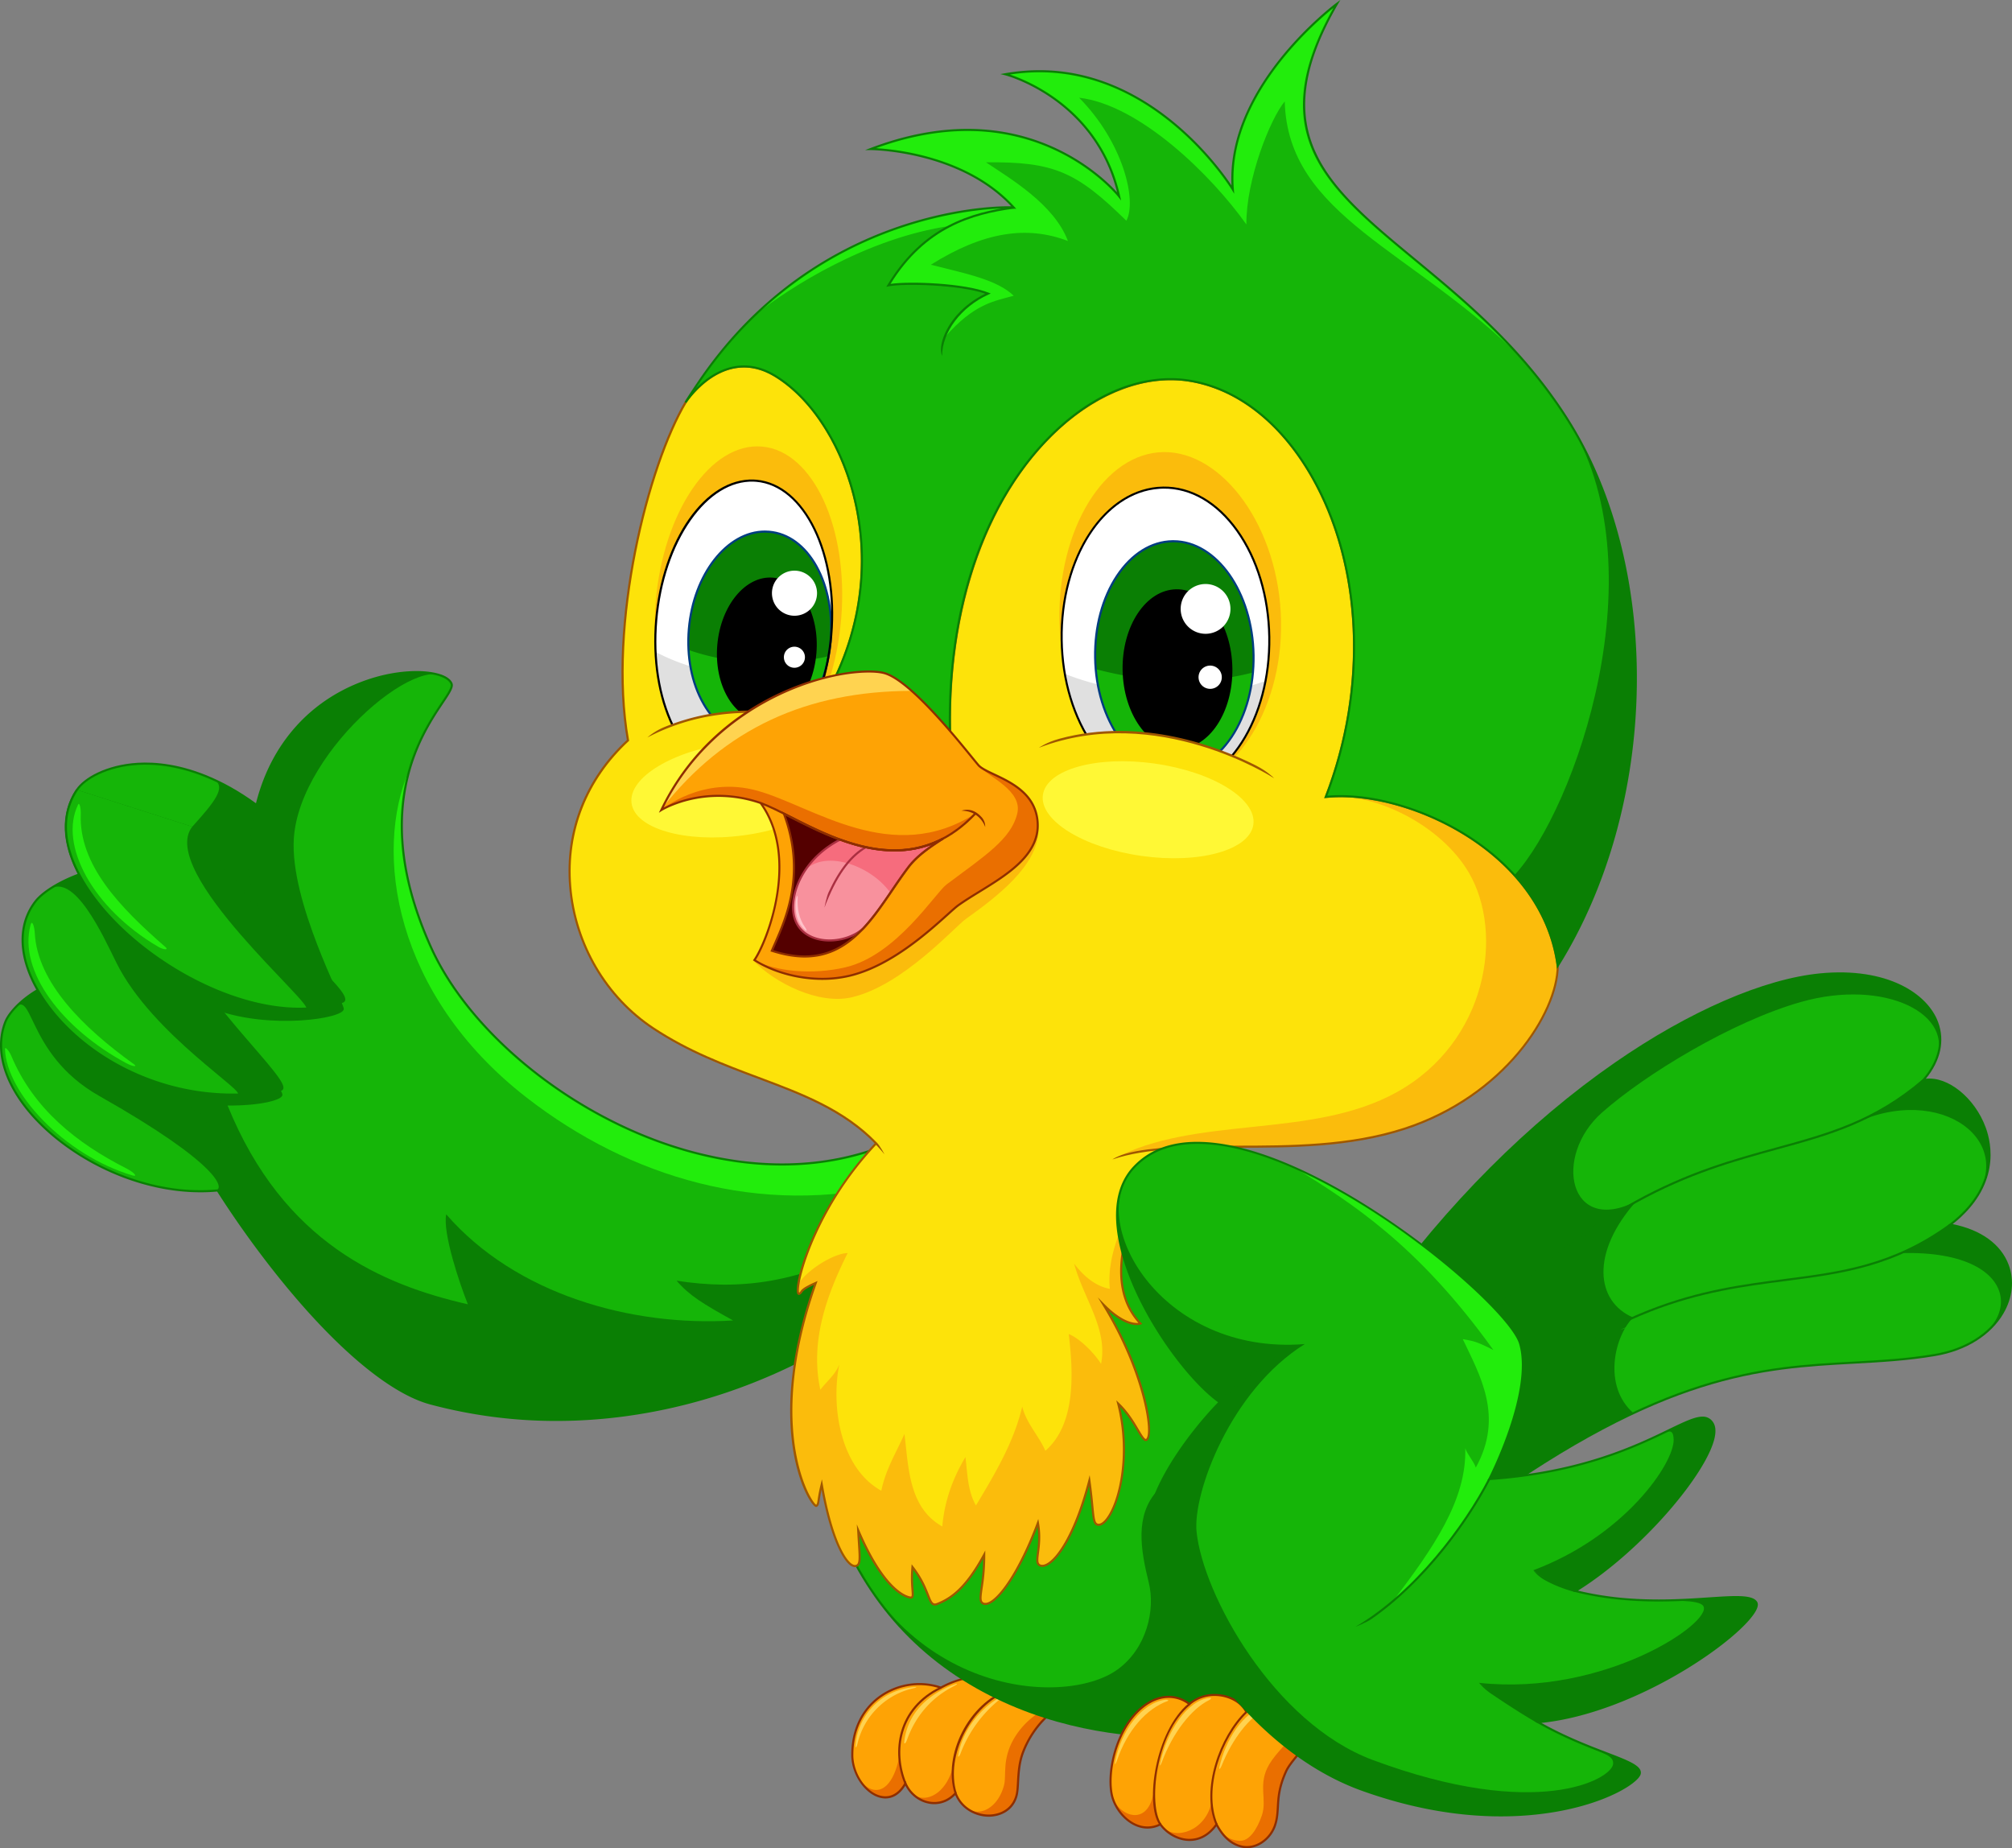 <svg id="_10n3" data-name="10n3" xmlns="http://www.w3.org/2000/svg" viewBox="0 0 3167.32 2909.21"><rect x="0" y="0" width="3167.32" height="2909.21" fill="#808080" stroke="none"/><defs><style>.cls-1{fill:#0a7f04;}.cls-2{fill:#15b508;}.cls-3{fill:#ea6f00;}.cls-4{fill:#fea305;}.cls-5{fill:#8e2e00;}.cls-6{fill:#ffd350;}.cls-7{fill:#22ed0c;}.cls-8{fill:#fbbc0c;}.cls-9{fill:#fde30a;}.cls-10{fill:#9f5700;}.cls-11{fill:#e0e0e0;}.cls-12{fill:#fff;}.cls-13{fill:#003d80;}.cls-14{fill:#fff835;}.cls-15{fill:#540000;}.cls-16{fill:#f66c7d;}.cls-17{fill:#f8919d;}.cls-18{fill:#aa2f41;}.cls-19{fill:#ffc3ca;}</style></defs><path class="cls-1" d="M2648.13,2551.76c-10.64-129.7,19.6-224.64-156.76-325.12,234.76-326.76,526.63-496.8,694.62-512.92,155.42-14.9,233.57,84.73,161.78,166.64,65.56-14.3,174.06,126.44,42.56,227.39,142.5,25.95,118.39,181.06-24.07,205.08C3174.21,2345.22,3026.09,2279.22,2648.13,2551.76Z" transform="translate(-320.3 -179.97)"/><path class="cls-2" d="M2885.67,2267.47a68.91,68.91,0,0,1-14.19,5.46A86.93,86.93,0,0,1,2885.67,2267.47Z" transform="translate(-320.3 -179.97)"/><path class="cls-2" d="M2891.87,2404.46c-48.83-42.48-30.31-121.07-.67-150.64-58.77-25.17-67.32-101.8,4.78-182.9-105.57,53.86-131.83-70.59-53.75-139.73,67.59-59.84,203.89-143,312.95-174,132.82-37.71,245.26,19.7,211.59,94.2-4.4,9.75-13.85,41.21-118,92.65,139.63-58.2,259.12,45,164.37,143.43-6.62,6.88-48,45-100.32,65,204.53-6.12,195.94,136.33,53.48,160.35C3222,2337.16,3102.54,2306,2891.87,2404.46Z" transform="translate(-320.3 -179.97)"/><path class="cls-1" d="M3366.53,2314.46c48.49-8.17,87.75-32.68,107.73-67.21,14.32-24.78,17.24-51.83,8.22-76.17-12.05-32.49-43.33-55.23-88.25-64.27,75.54-59.9,61.55-126.36,51.9-152.38-17.31-46.69-59.52-80.46-94.18-76.44,23.32-28.4,30.22-59.9,19.38-89.11-16.86-45.47-80.76-86.85-185.5-76.8-88.86,8.52-206.62,59.64-323,140.25-136.05,94.18-265,223.28-372.76,373.34l-1.07,1.49,1.6.91c72.95,41.57,116,85.55,135.65,138.4,14.47,39,15.84,80.83,17.28,125.07.62,19.35,1.28,39.37,3,60.35l.23,2.92,2.38-1.71c291.59-210.24,443.18-218.58,589.78-226.64C3282,2324.09,3322.75,2321.85,3366.53,2314.46Zm-.56-3.26c-43.59,7.35-84.24,9.59-127.28,12-146.67,8.07-298.34,16.42-589.15,225.55-1.54-19.85-2.16-38.86-2.76-57.27-1.45-44.52-2.82-86.57-17.48-126.11-19.74-53.24-62.82-97.5-135.51-139.21,107.36-149.11,235.58-277.4,370.87-371.06,116-80.3,233.16-131.21,321.49-139.68,103-9.88,165.66,30.38,182.08,74.66,10.83,29.21,3.12,60.91-21.71,89.25l-3.31,3.77,4.91-1.07c33.32-7.27,77.67,27.13,94.91,73.6,9.51,25.67,23.32,91.72-53.71,150.85l-3,2.28,3.68.67c45.66,8.31,77.39,30.64,89.33,62.85,8.68,23.4,5.84,49.45-8,73.36C3451.91,2279.27,3413.49,2303.19,3366,2311.2Z" transform="translate(-320.3 -179.97)"/><path class="cls-1" d="M3116.81,1986.13c82.51-22.64,153.77-42.21,229.88-107l2.15,2.52c-76.67,65.3-148.27,85-231.15,107.71-134,36.78-285.85,78.46-516.32,327.34l-2.42-2.25C2830.05,2064.85,2982.4,2023,3116.81,1986.13Z" transform="translate(-320.3 -179.97)"/><path class="cls-1" d="M2640.22,2425.39c212-196.37,359.84-215.46,490.3-232.31,87.5-11.29,170.14-22,258.83-86.67l2,2.68c-89.37,65.21-172.42,75.93-260.35,87.28-130,16.78-277.29,35.8-488.48,231.45Z" transform="translate(-320.3 -179.97)"/><path class="cls-3" d="M1801.44,2836.46c27.89-15.43,80.1-31.15,106.21,4.15,26.38-13.66,83.13-18.83,104,8.63,3.73,4.89-11,9.84-24.33,17.85-20.4,12.31-44.14,37.93-56.81,71.59-9.53,25.29-6.2,52.18-9.87,66.86-11.26,45.09-79.5,42.12-96.1-3-25.36,28.11-65.63,15.43-78.91-15.42-28.48,50.76-83.6,4.58-83.71-44.78C1661.79,2855.44,1739.16,2815.1,1801.44,2836.46Z" transform="translate(-320.3 -179.97)"/><path class="cls-4" d="M1801.44,2836.46c27.89-15.43,80.1-31.15,106.21,4.15,26.38-13.66,83.13-18.83,104,8.63,3.73,4.89-63.24,11-95.93,68.72-17.94,31.67-11,56.7-14.69,71.38-10.37,41.48-49.34,58.49-71.58,23.24-1.93-3.06-13-22.21-7.67-56.55-11.17,52.14-50.27,65-67.79,44.54-3.37-3.94-16-20.74-17.87-55.5-19,90.41-74.09,46.66-74.2-2.7C1661.79,2855.44,1739.16,2815.1,1801.44,2836.46Z" transform="translate(-320.3 -179.97)"/><path class="cls-5" d="M1692,2860.14c-20.78,20.82-31.71,49.25-31.64,82.23.07,34.57,26.77,68.49,53.9,68.49,8.69,0,21-3.58,31.29-20.17,8.82,17.57,26.73,29.16,45.48,29.16,12.42,0,23.78-4.92,33-14.25,9.9,23.44,33.3,34,52.66,34h0c18,0,39.44-8.84,45.65-33.62,1.4-5.62,1.79-12.78,2.25-21.07.74-13.35,1.66-30,7.55-45.61,13.26-35.22,37.68-59.64,56.11-70.76,3.76-2.27,7.72-4.33,11.22-6.15,7.9-4.11,13.6-7.08,14.4-10.67a4.1,4.1,0,0,0-.83-3.46c-10-13.16-29.14-20.41-53.85-20.41-18.18,0-37.57,4.08-51,10.69-10.78-13.86-26.42-20.89-46.51-20.89-18.29,0-40.79,6.36-60.33,17a106.31,106.31,0,0,0-33.8-5.47C1739.12,2829.18,1711.58,2840.46,1692,2860.14Zm-28.33,82.23c-.07-32.09,10.53-59.71,30.66-79.89A104.16,104.16,0,0,1,1800.91,2838l.7.24.64-.35c19.22-10.63,41.41-17,59.37-17,19.52,0,34.56,7,44.69,20.67l.85,1.13,1.24-.64c13.06-6.76,32.51-11,50.76-11,13.69,0,38.56,2.49,51.22,19.11.3.39.26.61.23.72-.47,2.1-6.69,5.33-12.69,8.46-3.55,1.84-7.56,3.94-11.41,6.26-18.9,11.41-43.94,36.42-57.5,72.42-6.07,16.12-7,33-7.76,46.6-.45,8.12-.83,15.13-2.16,20.44-5.73,22.93-25.67,31.11-42.43,31.11h0c-18.87,0-41.81-10.58-50.52-34.25l-.94-2.57-1.84,2c-8.9,9.86-20.09,15.08-32.37,15.08-18.46,0-36-12.08-43.78-30.05l-1.33-3.07-1.64,2.92c-7.78,13.87-18.17,21.2-30,21.2C1688.76,3007.54,1663.7,2975.26,1663.63,2942.37Z" transform="translate(-320.3 -179.97)"/><path class="cls-5" d="M1907.1,2839.05l1.1,3.13c-58.72,20.69-100.13,101.38-82,159.91l-3.17,1C1804.1,2941.9,1845.75,2860.67,1907.1,2839.05Z" transform="translate(-320.3 -179.97)"/><path class="cls-5" d="M1800.73,2835l1.44,3c-66.65,32.28-75.21,99.64-55,148.56l-3.06,1.27C1723.33,2937.46,1732.14,2868.18,1800.73,2835Z" transform="translate(-320.3 -179.97)"/><path class="cls-6" d="M1893.86,2852c4-2.23,3.47.34-.61,3.61a200.89,200.89,0,0,0-60.83,84.34c-1.87,5-4.34,7-3.66,3C1835.72,2901.58,1866.1,2867.45,1893.86,2852Z" transform="translate(-320.3 -179.97)"/><path class="cls-6" d="M1767,2868.3c15.44-17.78,36.79-30.31,56.26-37.13,5.55-2,4.4.07-1.44,3-29.4,14.78-58.4,41.27-73.86,84.84-1.8,5.07-4.69,7.26-4.23,3A98,98,0,0,1,1767,2868.3Z" transform="translate(-320.3 -179.97)"/><path class="cls-6" d="M1760.23,2835.39c4.12-.35,3,.87-1.67,1.93-2.32.52-4.6,1.11-6.87,1.77a116.69,116.69,0,0,0-81.47,85.25c-1.51,6.37-3.55,8.31-3.1,2.67C1670.65,2881.87,1705.31,2840.12,1760.23,2835.39Z" transform="translate(-320.3 -179.97)"/><path class="cls-1" d="M822.13,1540.27,579.52,1695.58c-112.88-74.64-191.74-191.26-138.1-272.32C469.56,1380.74,635.08,1319.66,822.13,1540.27Z" transform="translate(-320.3 -179.97)"/><path class="cls-2" d="M659.07,1408c15.94,12,.37,33.09-36.14,73.27-27,29.75,28.15,90.17,79.47,135.68l-122.88,78.66c-112.88-74.64-191.74-191.26-138.1-272.32C460.91,1393.82,546.29,1355.5,659.07,1408Z" transform="translate(-320.3 -179.97)"/><path class="cls-1" d="M537.33,1380.64c53.9-3.2,162.76,13.13,286.06,158.56l-2.53,2.15C698.49,1397,590.79,1380.79,537.53,1383.94c-48.71,2.89-83.25,22.88-94.73,40.23-31.25,47.22-13.62,100.48,6.67,136.85,26.55,47.59,73.06,94.89,131,133.18l-1.82,2.76c-58.34-38.58-105.23-86.28-132-134.33-29.74-53.3-32-101.81-6.55-140.28C452,1404.33,487.49,1383.6,537.33,1380.64Z" transform="translate(-320.3 -179.97)"/><path class="cls-1" d="M1031.14,1256.21c9.66,23.71-156.69,139.83-32.15,415.28,97.9,216.51,466.93,442.86,755.93,292.65L1650,2281S1361.43,2486.29,997.9,2389c-156.17-41.79-414.1-408.18-453.25-586.16l171-229.87C693,1233.73,1012.14,1209.61,1031.14,1256.21Z" transform="translate(-320.3 -179.97)"/><path class="cls-2" d="M861.49,1768c-.94-13.47-84.88-168.47-78.65-268,8.92-142.42,215.83-311.37,248.3-243.79,9.66,23.71-156.69,139.83-32.15,415.28,97.9,216.51,466.93,442.86,755.93,292.65l-56.39,170.25c-119.66,66.76-215.51,76.69-313.15,61.46,19.94,23.26,41.66,36.44,88.92,62.6-159.56,10-341.89-40.76-451.58-167.08-5.77,29.13,20.82,108.42,34.12,141.67-133.52-30.55-290.12-95.92-378.25-312.9,48.92.52,87.39-8.26,86.27-17.24-1.84-14.85-61.66-83.66-104.7-133.32C745.94,1800.75,862.55,1783.28,861.49,1768Z" transform="translate(-320.3 -179.97)"/><path class="cls-7" d="M999,1671.49c97.9,216.51,466.93,442.86,755.93,292.65l-26.23,79.21c-211.63,52.22-417.42-10.19-578.9-135.33-209.9-162.66-241.42-387.78-185.22-516C945.78,1457.39,943.41,1548.56,999,1671.49Z" transform="translate(-320.3 -179.97)"/><path class="cls-1" d="M728.72,2146c98.89,132.44,199.67,222.68,269.61,241.4,187.35,50.12,354.26,18.15,461.3-17.5,111.33-37.08,182.72-85.7,188.95-90l103.5-312.45c-68.08,34.59-136.72,47.13-200.46,47.12-70.08,0-134.24-15.15-185.14-32.78-162.4-56.25-310.69-180.68-369-309.62-97.12-214.79-16.71-335.07,17.61-386.44,9.48-14.18,16.33-24.42,14.5-28.9-6.23-15.29-49-23.59-102.69-11.58-53,11.86-224.95,70.54-211.25,327.75,0,0-4.09-19.4-4.08-28.91.14-86.22,22.5-157.21,66.62-211.32,50-61.35,114.19-83.19,148-90.75,51-11.41,98.78-5.33,106.48,13.56,2.49,6.11-4,15.85-14.82,32-34,50.91-113.7,170.12-17.34,383.23,57.94,128.17,205.46,251.89,367,307.86,97.41,33.74,243.56,58.35,386.6-16l3.61-1.88-106.22,320.68-.17.52-.44.31c-.72.51-73.69,51.93-190.15,90.74-67.63,22.53-159,43.6-264.4,43.6a767.64,767.64,0,0,1-198.92-26C925.79,2371.46,826.86,2283,726.06,2148c-92.3-123.64-164.15-259-183-344.78l3.23-.72C565.05,1887.91,636.67,2022.75,728.72,2146Z" transform="translate(-320.3 -179.97)"/><path class="cls-1" d="M484.62,1711.14,566.23,1791c-6.16,94.86,173.86,245.66,144.53,253.93-193.69,54.58-432.44-127-382.06-256.3C339,1762.3,397.52,1709.75,484.62,1711.14Z" transform="translate(-320.3 -179.97)"/><path class="cls-2" d="M338.6,1772.64c35.67-47.84,18,64.64,137.94,132.44,190.27,107.59,199.57,147.67,182,149-181.43,13.71-375.71-147.55-329.79-265.44C330.51,1784,333.87,1778.5,338.6,1772.64Z" transform="translate(-320.3 -179.97)"/><path class="cls-1" d="M484.64,1709.48l-.05,3.31c-86.51-1.29-144,50-154.35,76.45-17.06,43.79-.81,97.59,44.6,147.61,72.2,79.56,210.61,141.68,335.48,106.49,1.36-.38,1.72-1,1.88-1.55,2.23-7.12-18.11-31.7-41.64-60.16-46.31-56-109.75-132.71-106-190.72l3.3.21c-3.68,56.7,61.86,136,105.23,188.4,29.57,35.76,44.88,54.82,42.25,63.25a5.61,5.61,0,0,1-4.14,3.76,277.94,277.94,0,0,1-75.46,10.18c-103.13,0-204.84-53.14-263.38-117.63-46.27-51-62.75-106-45.23-151C337.76,1760.83,396.75,1708.15,484.64,1709.48Z" transform="translate(-320.3 -179.97)"/><path class="cls-1" d="M510.18,1540.27l81.61,79.88c-6.16,94.86,200,269.23,170.1,275.28-257.58,52.21-474.44-182.23-385.73-296.63C393.48,1576.46,447.17,1548.58,510.18,1540.27Z" transform="translate(-320.3 -179.97)"/><path class="cls-2" d="M396.34,1580.86c40.41-30,86.24,72.33,107.31,114.72,56.72,114.11,211.75,207,189.22,207.29C467.41,1906,295.52,1702.8,376.16,1598.8,380.62,1593,387.51,1586.92,396.34,1580.86Z" transform="translate(-320.3 -179.97)"/><path class="cls-1" d="M510,1538.64l.44,3.28c-63.69,8.39-116,36.09-132.93,57.89-29,37.36-26.2,90,7.6,144.44C447,1844,596.15,1927.34,761.56,1893.81c1.26-.25,1.44-.79,1.52-1,2.25-6.56-22.07-34.73-47.81-64.55-54.42-63-128.95-149.36-125.13-208.18l3.3.21c-3.73,57.47,73.34,146.74,124.33,205.81,33.71,39,51.18,59.79,48.45,67.79a4.88,4.88,0,0,1-4,3.19,374.61,374.61,0,0,1-74.65,7.54,381.19,381.19,0,0,1-155.83-33.76c-63.48-28.56-118-74-149.49-124.83-34.56-55.68-37.27-109.7-7.4-148.22C392.16,1575.46,445.4,1547.14,510,1538.64Z" transform="translate(-320.3 -179.97)"/><path class="cls-1" d="M648,1489.26c19.33,96.22,240.28,257,211.64,267.34C671,1825.08,345.83,1567.71,441.42,1423.26Z" transform="translate(-320.3 -179.97)"/><path class="cls-2" d="M622.93,1481.24c-55.71,71.41,198.87,285.58,178.52,286.49-189.55,8.5-446.35-214-360-344.47Z" transform="translate(-320.3 -179.97)"/><path class="cls-1" d="M443.56,1423.07l-1.29,1.9c-30.41,46.86-18.67,108.83,33.14,174.61,70.41,89.39,204.15,166.61,316,166.59,23.81,0,46.65-3.49,67.66-11.12,1.06-.39,1.31-.92,1.42-1.39,1.83-8.43-30.94-40.63-65.63-74.73-49.28-48.42-114-112-140.14-163.08-4.64-9.06-6.73-26.59-6.73-26.59,12.38,52.86,91.45,130.57,149.18,187.31,45.2,44.41,68.67,68,66.55,77.79a5.11,5.11,0,0,1-3.52,3.8c-21,7.64-44.43,11.42-69.5,11.42-42.32,0-89.41-10.79-137.87-32-70.85-31-136.48-80.59-180.06-135.91-53.06-67.37-64.7-131-32.78-179.28Z" transform="translate(-320.3 -179.97)"/><path class="cls-7" d="M447.43,1461.6c-2.89,79.24,60.41,145.7,133.24,209,5.62,4.89-2.49,4.82-11.67-.58-102.65-60.37-156.45-160.21-125.8-223.47C445.43,1441.94,447.77,1452.36,447.43,1461.6Z" transform="translate(-320.3 -179.97)"/><path class="cls-7" d="M338,1841.78c35.21,84.33,104,138.06,180.73,177.11,12.56,6.39,19.3,14,10,11.26C421.26,1998,330.37,1899.8,328.13,1831.25,328,1826.46,334.66,1833.9,338,1841.78Z" transform="translate(-320.3 -179.97)"/><path class="cls-7" d="M375.09,1649.14c4.26,77.53,76.28,148.72,155.89,205.87,6.61,4.74-1.79,3.92-12.2-1.71-100.3-54.17-170.18-144.66-150.29-217.74C370.66,1627.59,374.42,1637,375.09,1649.14Z" transform="translate(-320.3 -179.97)"/><path class="cls-1" d="M2274.63,1899c-81.27,207.48,72.43,394.07,170.88,579.11,140,263.26,56.61,337.85-82.21,401.93S1752,2956.2,1623.21,2536.16c-91.88-299.68,31.94-505.47,110.3-594.45Z" transform="translate(-320.3 -179.97)"/><path class="cls-2" d="M2274.63,1899c-84.59,185.81,42.34,365.58,34,602.62-2.37,67.21-66.73,108.66-166.56,24.94-35.43,38.84-26.18,92.78-13.36,144.5,10.67,43.09-3.32,103.6-49.17,136.84-85.12,61.7-365.2,42.33-456.3-271.73-91.88-299.68,31.94-505.47,110.3-594.45Z" transform="translate(-320.3 -179.97)"/><path class="cls-1" d="M1732.27,1940.61c-65.43,74.31-207.19,281.13-110.64,596,41.14,134.19,120.2,235.28,235,300.47,113.41,64.41,232.94,77.94,313.26,77.94h0c76.07,0,148.62-12.54,194.11-33.53,73.72-34,126.93-68.92,147-128.6,21.84-64.86,1.49-152.43-64-275.61-17.76-33.38-37.68-67.44-56.95-100.38-88.59-151.43-180.18-308-113.84-477.34l1-2.47-544.43,43Zm2,2.69,537.82-42.45c-65.06,169.87,26.48,326.39,115,477.76,19.25,32.91,39.16,66.94,56.89,100.26,65.07,122.32,85.35,209.07,63.83,273-19.72,58.57-72.34,93-145.28,126.65-45.07,20.81-117.11,33.22-192.71,33.23h0c-100.85,0-438.09-27.13-545.07-376.07C1529,2223.07,1669.06,2017.62,1734.31,1943.3Z" transform="translate(-320.3 -179.97)"/><path class="cls-3" d="M2192.69,2862.34c29.22-25.51,76.83-14.33,89.59,12.46,35.74-28.62,100.27-12.46,102.67,18.83,2.3,30-30.45,53.38-40.06,74.58-18.71,41.26-8.77,59.67-17.53,85.2-7.71,22.51-30.84,38.53-53.06,33-19.22-4.77-31.13-20-38.89-34.83-27.3,39.16-70,25.51-88.4,0-35,17.8-70.78-15.13-76.88-48.36s5.47-93.44,40.1-128.44C2137.08,2847.66,2169,2844,2192.69,2862.34Z" transform="translate(-320.3 -179.97)"/><path class="cls-4" d="M2192.69,2862.34c29.22-25.51,76.83-14.33,89.59,12.46,26.24-21,68-17.89,89.28-2.36,19.36,16.77-32.36,50.17-52.94,84.28-19,31.6-3.11,55.29-11.87,80.83-7.71,22.51-20.14,40.72-35,40-19.77-1-40.27-14.34-44.27-60.12-9.67,44.12-55.68,59.56-76.6,38.66-1.39-1.4-15.54-12.75-13.75-59.1-8.55,64.29-60.86,39.48-67,6.25s5.47-93.44,40.1-128.44C2137.08,2847.66,2169,2844,2192.69,2862.34Z" transform="translate(-320.3 -179.97)"/><path class="cls-5" d="M2109.05,2873.64c-33.53,33.9-47.16,93.83-40.54,129.9,4.84,26.42,29.41,54.71,58.25,54.71a45.67,45.67,0,0,0,19.74-4.56c11.13,14.67,29.2,24.07,46.43,24.07,11.55,0,28.08-4.06,42.27-23.05,10.22,18.49,22.9,29.4,38.71,33.32a38.76,38.76,0,0,0,9.36,1.15c19.46,0,38.67-14.81,45.66-35.23,3.58-10.45,4.11-19.76,4.65-29.63.81-14.52,1.73-31,12.81-55.43,3.25-7.16,9.29-14.68,15.68-22.65,12.23-15.22,26.08-32.47,24.53-52.73-1.69-22.07-31-35.25-58.34-35.25-17.27,0-33.31,5-45.42,14-8.51-15.59-28.51-25.94-50.54-25.94a61.83,61.83,0,0,0-39.67,13.89,54.24,54.24,0,0,0-32.41-10.92C2142.49,2849.3,2124.8,2857.71,2109.05,2873.64Zm2.36,2.33c15.11-15.28,32-23.36,48.81-23.36a51.09,51.09,0,0,1,31.46,11l1.07.84,1-.9a58.39,58.39,0,0,1,38.52-14c21.3,0,41.23,10.64,48.48,25.87l.9,1.89,1.63-1.3c11.69-9.38,27.66-14.53,45-14.53,29.48,0,53.65,14.14,55,32.19,1.46,18.95-12,35.66-23.8,50.41-6.53,8.14-12.69,15.82-16.11,23.35-11.34,25-12.27,41.8-13.1,56.61-.54,9.63-1.05,18.73-4.48,28.75-6.55,19.11-24.44,33-42.53,33a35.78,35.78,0,0,1-8.57-1c-15.48-3.84-27.86-15-37.82-34l-1.27-2.42-1.56,2.23c-13.72,19.69-29.93,23.82-41.12,23.82-16.65,0-34.14-9.35-44.58-23.83l-.83-1.15-1.26.65a42.83,42.83,0,0,1-19.5,4.81c-27.19,0-50.39-26.88-55-52C2065.3,2967.69,2078.62,2909.12,2111.41,2876Z" transform="translate(-320.3 -179.97)"/><path class="cls-5" d="M2191.64,2861.07l2.11,2.55c-54.85,45.2-65.93,158.14-45.39,187l-2.7,1.93C2122.31,3019.73,2138.78,2904.63,2191.64,2861.07Z" transform="translate(-320.3 -179.97)"/><path class="cls-5" d="M2283.43,2876c-40.42,39-69.45,120.45-46.5,175l-3,1.28c-23.47-55.75,6.06-138.89,47.25-178.63Z" transform="translate(-320.3 -179.97)"/><path class="cls-6" d="M2311,2866.54c4-.92,4.59,1.49.66,3.6-24.2,13.07-51.11,46.07-68,88.56-2.26,5.71-4.84,7.9-3.76,3C2249.23,2919.23,2277.42,2874.34,2311,2866.54Z" transform="translate(-320.3 -179.97)"/><path class="cls-6" d="M2225.15,2852.35c2.52-.23,1.86,2.07-1,3.48-28.35,13.79-57.82,51.61-75.24,98.72-1.6,4.33-3.34,5.92-2.6,2.31C2156.92,2904.87,2189.75,2855.63,2225.15,2852.35Z" transform="translate(-320.3 -179.97)"/><path class="cls-6" d="M2155.22,2855.41c3.42-.4,5.55,1.23,3.2,2.08-33.11,12-63.37,45.47-79.85,93.78-1.82,5.31-3.85,7.5-3,3.1C2085.1,2902.43,2119.11,2859.65,2155.22,2855.41Z" transform="translate(-320.3 -179.97)"/><path class="cls-8" d="M1578.72,2216.39c-11.71,6.53,15.47-134.9,136.15-252.25l464.83,8.42c-43.9,38-144.76,206.46-64.07,290.7,0,0-20.76,8.3-58.14-29.66,65.85,107.67,79.15,203.44,68.23,212.38-7.23,5.94-17.21-30.25-45.09-56.65,25.69,101-9.66,192.42-31.29,190.74-9.82-.77-6.68-17.21-14.1-69.71-27,103.62-62.61,139.6-77.43,133.78-11.52-4.53,3.57-27.29-3.55-67-34.23,90.94-71,133.4-86,127-10.59-4.52,1.77-26.1,1.48-77.13-27.21,50.06-49.48,68-73.87,77.77-15.3,6.11-9.48-20.21-39.15-58.19-3.12,35.16,4.94,49.43-3.55,48.06-10.94-1.77-44.06-17.36-81.88-105.9,2.23,41.83,5.15,54.53-3.85,56.23-13.58,2.57-38-38-53.55-128.31-6.45,26-4,31.15-8.37,33.65-6.09,3.5-84.71-115-1.06-350.79C1577.24,2211.46,1584.73,2213,1578.72,2216.39Z" transform="translate(-320.3 -179.97)"/><path class="cls-9" d="M1714.87,1964.14l464.83,8.42c-19.58,16.94-122.2,138.46-112.27,236.12-14.35-2.48-35-11.58-56.28-39.73,15.55,56.39,53.25,102.36,42.49,157.81-12.42-19.17-34.35-40.28-50.9-46.9,6.62,56.28,12.83,140.69-36.83,183.73-9.93-23.17-29.79-43-36.42-69.52-13.24,56.28-43,105.94-72.83,155.59-13.24-23.17-13.24-49.65-16.55-76.14-19.86,33.11-33.11,69.52-36.41,109.25-53-29.8-53-92.69-59.59-145.66-13.24,29.79-29.8,56.27-36.42,89.38-64.56-35.59-79.45-132.42-66.21-198.63-6.62,16.55-19.87,26.48-29.8,39.73-16.55-76.15,9.93-149,43-215.19-19.86,0-62.28,24.62-77.8,48.83,4.53-24.69,20.67-69.89,35-96.62A528.31,528.31,0,0,1,1714.87,1964.14Z" transform="translate(-320.3 -179.97)"/><path class="cls-10" d="M1583.21,2214.37a9.27,9.27,0,0,1-3.69,3.46,2.75,2.75,0,0,1-3.73-.73c-8.62-11.57,26.75-146,137.94-254.15l2.3,2.37a523.5,523.5,0,0,0-113.92,164c-20.63,47.16-26,80.57-23.87,85.44a5.92,5.92,0,0,0,2.21-2.22c1.71-2.57,4-6.09,23.32-14.6l3.52-1.56L1606,2200c-68.57,193.31-27.08,302.15-12.74,330.92,5.79,11.59,10.28,16.7,11.82,17.62,1.3-1,1.61-2.68,2.44-8.24a232.05,232.05,0,0,1,4.75-24.11l1.9-7.67,1.34,7.78c13.46,78.37,33,116.37,45.53,125.1,2.28,1.57,4.32,2.21,6.08,1.88,5.62-1.07,5.4-8.46,3.74-33.93-.38-5.92-.82-12.74-1.24-20.59l-.5-9.34,3.67,8.6c40.13,93.95,74.19,103.88,80.62,104.92.43.07,1.21.14,1.49-.12,1-.88.62-5.45.21-10.74a204.11,204.11,0,0,1-.06-35.71l.38-4.18,2.58,3.31c14.3,18.3,20.5,34.1,24.61,44.54,2.81,7.16,4.84,12.34,7.68,13.56,1.26.54,2.82.41,4.94-.44,20.68-8.26,43.83-23.3,73-77l3.08-5.65,0,6.44a329.09,329.09,0,0,1-4.08,52.51c-2.16,15-2.86,21.19,1.59,23.1,2,.84,4.48.63,7.44-.64,17.31-7.39,47.65-49,76.39-125.38l2.12-5.63,1.06,5.92c3.61,20.17,1.6,35.85.13,47.31s-2,16.77,2.4,18.48c2.43.94,5.58.49,9.15-1.32,16.92-8.61,44.38-48.17,66.08-131.34l2.08-8,1.16,8.19c2.43,17.2,3.75,30.8,4.71,40.73,2.05,21.08,2.86,27.17,7.87,27.55,3.15.24,7-2.1,11-6.82,20.89-24.81,39-101.81,18.58-181.85l-1.41-5.55,4.15,3.94c14.57,13.78,24.21,30,31.24,41.93,4.42,7.45,8.6,14.49,10.93,14.91a.8.8,0,0,0,.73-.26c10-8.17-3.87-104.44-68.59-210.25l-7.51-12.3,10.11,10.27c28.55,29,47.2,30.44,53.73,29.8-20.69-22.83-30.3-53-28.57-89.69,3.83-81.61,63.75-174.39,94.79-201.24l2.17,2.51c-30.67,26.52-89.87,118.21-93.66,198.88-1.74,36.95,8.26,67,29.7,89.43l1.69,1.76-2.27.91c-.82.33-18.91,7-51.09-21.6,60.8,103.92,73.38,194.42,61.61,204.08a4.13,4.13,0,0,1-3.42.95c-3.83-.67-7.35-6.62-13.19-16.48-6.25-10.53-14.57-24.57-26.53-37.09,18.37,79,.18,154.31-20.65,179.07-4.69,5.57-9.39,8.31-13.77,8-8-.62-8.79-8.77-10.9-30.54-.81-8.27-1.86-19.1-3.6-32.43-21.57,78.7-47.86,116.43-65.64,125.47-4.44,2.26-8.54,2.77-11.86,1.46-7-2.73-6-10.39-4.48-22,1.29-10,3-23.4.85-40.16-30.3,78.5-59.71,114.47-76,121.4-3.83,1.64-7.2,1.85-10,.65-7-3-5.76-11.38-3.57-26.61a334.58,334.58,0,0,0,4-45.59c-28.24,50.06-51.08,64.66-71.58,72.84a12.14,12.14,0,0,1-4.53,1,7.32,7.32,0,0,1-2.94-.59c-4.11-1.77-6.23-7.19-9.45-15.38-3.78-9.61-9.36-23.82-21.53-40.28a203.89,203.89,0,0,0,.41,30.85c.58,7.63.88,11.46-1.27,13.43a4.83,4.83,0,0,1-4.27.94c-9.15-1.47-41.26-13-79.43-98.41.25,4.11.5,7.88.71,11.35,1.74,26.72,2.32,35.73-6.43,37.39-2.67.5-5.55-.31-8.58-2.41-12.67-8.79-31.9-45.28-45.49-119.29-1.56,7.19-2.32,12.29-2.87,16-1,6.43-1.36,9.1-4.47,10.89-1.58.91-3.29-.51-3.86-1-14.82-12.37-77.51-128.86-.86-348.16C1586.43,2209.51,1584.51,2212.4,1583.21,2214.37Z" transform="translate(-320.3 -179.97)"/><path class="cls-8" d="M1308.84,1345.3c-33.17-189.36,34.69-438.48,91.4-533.09,12-18.08,68-84.42,140-40.79,122.12,74,207.2,326.09,55.28,542.83,76.94-63.17,197.87,10.76,221.77,54.16C1793.36,979.29,2017.62,751.53,2192,779c198.17,31.25,335.06,346.27,215.45,655.31,127.19-13.08,341.31,85.21,365.09,265.94-.5,77.56-87.54,206.6-241.61,256.56-161,52.18-359.76,7.29-459.3,48.11l-359-8.12c-82.67-109-230.43-110.14-363.68-198C1206.24,1704.76,1159.14,1483.74,1308.84,1345.3Z" transform="translate(-320.3 -179.97)"/><path class="cls-9" d="M1308.84,1345.3c-33.17-189.36,34.69-438.48,91.4-533.09,12-18.08,68-84.42,140-40.79,122.12,74,207.2,326.09,55.28,542.83,76.94-63.17,197.87,10.76,221.77,54.16C1793.36,979.29,2017.73,750.8,2192,779c201.25,32.6,333.53,353.36,215.45,655.31,77.13-7.93,181.54,44.78,225.12,119.26,56.18,96,28.43,266.65-113.11,345.38-134.92,75-316.2,35.36-447.83,106,0,0-75.26,44.72-181.2,40.58s-177.84-48.7-177.84-48.7c-75.81-104.88-230.43-110.14-363.68-198C1206.24,1704.75,1157.67,1484.48,1308.84,1345.3Z" transform="translate(-320.3 -179.97)"/><path class="cls-10" d="M1307.05,1344.7c-31.67-182.78,32-433.66,91.81-533.41,2.47-3.71,61.47-90.24,142.27-41.29,60.33,36.55,109.61,115.39,128.62,205.74,23.92,113.7.06,230.92-67.18,331.21,25.59-17.3,57.58-22.83,93.22-16,50.59,9.73,100.41,43.31,119.51,71-6.11-111.33,7.55-214.25,40.61-306,29.82-82.76,74.79-153.07,130.07-203.33,64.21-58.38,139.38-85.81,206.26-75.26,76.1,12,145,65.43,193.94,150.44,80.43,139.64,89.46,332.75,23.76,504.61,130.54-11.78,340.57,87.9,364.23,267.85-.48,75.37-85.11,207-242.74,258.12-86.44,28-180.8,28.13-264,28.23-72.95.09-141.86.16-195.78,18.31,0,0,11-8.15,37.51-12.89,47-8.38,101.4-8.67,158.27-8.73,83-.1,177.08-.21,263-28.07,156.15-50.62,240-180.62,240.48-254.77-10.59-80.51-61.38-153.13-143-204.45-69.72-43.85-154.12-66.86-220.28-60l-2.68.28,1-2.52c66.4-171.57,57.75-364.8-22.58-504.27-48.46-84.13-116.49-137-191.59-148.82-65.87-10.4-140.06,16.74-203.51,74.44-119.09,108.28-182.35,300.13-169.22,513.2l.45,7.35-3.56-6.45c-15.39-28-67.58-64.77-120.72-75-38.5-7.4-72.56,0-98.55,21.3l-9.35,7.68,7-9.91c71-101.31,96.69-220.94,72.3-336.86-18.83-89.5-67.53-167.5-127.09-203.59-78.15-47.35-135.41,36.68-137.76,40.22-59.58,99.4-123.09,349.86-91.19,532l.15.89-.66.61c-65.47,60.56-97.62,141.69-90.51,228.47,7.4,90.35,56.13,173.5,130.35,222.44,55,36.32,111,57.3,165.18,77.6,68.86,25.82,134.24,50.33,185.67,103.5,5,5.13,11.92,18.32,11.92,18.32-52.77-64-123.68-90.57-198.76-118.72-54.31-20.36-110.48-41.42-165.83-77.93-75.06-49.5-124.35-133.58-131.83-224.93C1209,1487.73,1241.26,1405.89,1307.05,1344.7Z" transform="translate(-320.3 -179.97)"/><path class="cls-1" d="M2106.05,2016.67c145.57-153,585.41,201.88,607.36,278.41,22.08,77-48.54,213-48.54,213,245.61-16.91,323.93-126.37,350.63-89s-99.67,194-215.36,265.19c142.38,35.6,268.75-7.12,284.77,17.8s-173.53,173.53-343.5,188.66c87.21,49.84,164.1,60.19,160.18,81-4.45,23.58-176.29,118.59-436.06,25.81-199.33-71.19-326.59-310.58-336.65-409.53-6-59.19,66.12-154.67,111.5-200.95C2162.08,2331.85,2018.88,2108.26,2106.05,2016.67Z" transform="translate(-320.3 -179.97)"/><path class="cls-2" d="M2713.41,2295.08c22.08,77-48.54,213-48.54,213,242.4-18.1,289-108,290.11-62.07.93,36.63-76.52,151.53-220.83,205.56,85.31,69.79,254.29,34.32,267.58,56.5,15.24,25.41-155.72,142.17-353.11,120.8,148.89,114,214.47,101.7,211,128.09-3.13,23.79-119.86,89.56-378.37-6.69-156-58.09-267.25-260.43-277.31-359.38-6-59.2,52.26-221.48,170.35-295.29-227.7,18.26-348-195.31-268.25-278.9C2251.79,1863.88,2691.46,2218.55,2713.41,2295.08Z" transform="translate(-320.3 -179.97)"/><path class="cls-7" d="M2713.41,2295.08c22.08,77-48.54,213-48.54,213-22.35,45-78.65,130.39-151.78,192.23,63.15-83.1,116.34-159.28,113.85-240.72,3.32,10,13.29,20.42,16.62,30.39,44.72-80.85,6.09-145.63-20.5-202.14,16.62,3.32,18.84,2.22,48.2,17.18-120.58-168.18-226.32-232.69-309.7-285.25C2526.38,2094,2699.83,2247.73,2713.41,2295.08Z" transform="translate(-320.3 -179.97)"/><path class="cls-1" d="M2104.86,2015.53c-21.78,22.87-30.78,55.11-26.77,95.83,10.3,104.55,102.29,234.21,159.77,275.89-48.21,49.59-116.53,142.86-110.63,200.89,10.39,102.24,139,340,337.75,410.92,74.27,26.52,147.59,40,217.92,40,136.27,0,217.07-49.81,220.31-67,2.37-12.54-18.83-20.68-53.95-34.14-27.16-10.41-64-24.52-102.47-46,150.59-15.76,316.7-133.69,338.42-178,2.65-5.4,3-9.67,1.1-12.66-4.08-6.34-14-9-33.34-9-11.78,0-26.22,1-42.95,2.08-23.11,1.55-49.31,3.31-78.73,3.31-46.48,0-88.06-4.55-126.93-13.92,103-64.68,204.11-186.09,215.32-241.55,2.09-10.33,1.13-18.37-2.84-23.93a19,19,0,0,0-16.47-8.43c-12.18,0-29.36,8.32-53.14,19.81-51.46,24.9-137.35,66.45-279.57,76.71,9.61-19.33,67.65-140.77,47.34-211.56-17.78-62-319.91-317.47-509.94-317.47C2162.8,1977.16,2129.09,1990.07,2104.86,2015.53Zm2.39,2.28c23.58-24.78,56.49-37.35,97.81-37.35,188.9,0,489.12,253.55,506.76,315.08,21.64,75.43-47.72,210.39-48.41,211.75l-1.37,2.61,2.94-.2c144.59-9.95,231.67-52.07,283.69-77.23,23.38-11.31,40.28-19.49,51.7-19.49a15.72,15.72,0,0,1,13.78,7c3.42,4.78,4.19,12,2.29,21.35-11,54.28-115.42,178.86-217.17,241.48l-3.35,2.06,3.82,1c40.23,10.06,83.27,14.95,131.55,14.95,29.53,0,55.79-1.76,78.95-3.31,16.67-1.12,31.06-2.08,42.73-2.08,17.78,0,27.2,2.32,30.55,7.53,1.56,2.42.16,6.46-1.29,9.41-9.59,19.58-54.22,59.85-121,98.94-43.77,25.62-130.55,69.8-220,77.76l-5.25.47,4.57,2.62c40.38,23.07,79.17,37.94,107.49,48.8,32.36,12.4,53.75,20.61,51.89,30.43-3,16-84.81,64.34-217.06,64.34-70,0-142.89-13.38-216.81-39.78-197.44-70.52-325.24-306.6-335.57-408.13-5.83-57.44,63.21-150.85,111.05-199.63l1.36-1.39-1.59-1.12c-56.86-40.06-149.66-170-160-274.64C2077.47,2071.32,2086.17,2040,2107.25,2017.81Z" transform="translate(-320.3 -179.97)"/><path class="cls-1" d="M2663.4,2507.29l2.94,1.52c-34.85,67.36-103.3,161.69-187.4,219.84-7.62,5.27-24.92,12-24.92,12C2548.07,2685.33,2625.59,2580.36,2663.4,2507.29Z" transform="translate(-320.3 -179.97)"/><path class="cls-1" d="M2338.55,2313.83c-.45.23-45.77,23-97,74.36l-2.33-2.33a467,467,0,0,1,78.31-63.55C2329.56,2314.65,2338.55,2313.83,2338.55,2313.83Z" transform="translate(-320.3 -179.97)"/><path class="cls-1" d="M2740.59,2892.15c-23.64-13.39-52.74-32.55-72.22-45.73a93.14,93.14,0,0,1-19.75-17.58c.54.38,54.6,38.33,93.6,60.43Z" transform="translate(-320.3 -179.97)"/><path class="cls-1" d="M2799.73,2685.86a202.68,202.68,0,0,1-46.21-18c-13.72-7.4-19.37-16.33-19.37-16.33.25.2,25.11,20.64,66.4,31.11Z" transform="translate(-320.3 -179.97)"/><path class="cls-1" d="M1916.17,506.72c-83.17-92.13-225.06-92.16-225.06-92.16C1947.7,316.72,2082,488.87,2082,488.87c-35-155.6-179-192-179-192,225.11-39.73,358,181.25,358,181.25C2248,315.87,2425,186,2425,186,2241.78,503.77,2589.4,529.5,2786.85,838.32c148.73,232.65,145.61,606-14.34,862-23.77-180.71-237.89-279-365.09-266,119.62-309-17.27-624-215.45-655.3-174.35-27.52-398.61,200.24-374.63,589.37-23.9-43.39-144.85-117.32-221.77-54.15,151.91-216.75,66.83-468.84-55.3-542.83-73.77-44.71-130.72,26-140.81,42,6-9.92,12.46-19.56,19-29.28C1610.58,497.14,1913.34,504.82,1916.17,506.72Z" transform="translate(-320.3 -179.97)"/><path class="cls-2" d="M1916.17,506.72c-83.17-92.13-225.06-92.16-225.06-92.16C1947.7,316.72,2082,488.87,2082,488.87c-35-155.6-179-192-179-192,225.11-39.73,358,181.25,358,181.25C2248,315.87,2425,186,2425,186,2241.78,503.77,2589.4,529.5,2786.85,838.32c148.73,232.65,12.94,616.24-82.49,719.16-79.4-87.94-209-132.19-296.94-123.14,119.62-309-17.27-624-215.45-655.3-174.35-27.52-398.61,200.24-374.63,589.37-23.9-43.39-144.85-117.32-221.77-54.15,151.91-216.75,66.83-468.84-55.3-542.83-73.77-44.71-130.72,26-140.81,42,6-9.92,12.46-19.56,19-29.28C1610.58,497.14,1913.34,504.82,1916.17,506.72Z" transform="translate(-320.3 -179.97)"/><path class="cls-7" d="M1916.17,506.72c-83.17-92.13-225.06-92.16-225.06-92.16C1950.72,318.87,2082,488.87,2082,488.87c-35-155.6-179-192-179-192,220-41.75,358,181.25,358,181.25C2248,315.87,2425,186,2425,186c-164.1,283.63,95.6,335,291.83,558.91-171.86-171.75-369.37-224.11-374.08-405.27-22.76,27.15-60.94,122.71-60.38,193.63-55.41-78.12-168.57-188.65-263.3-199.45,69,69.81,91.41,161.64,74.38,193.63-78.54-77.29-114.2-93.19-221-91.95,37.81,25.35,107.41,66.05,129,123.81-64.68-24.8-133.24-14.41-215.79,37.39,56.88,14.32,103.88,23.55,130.51,48.76-31,8.72-61.68,12.05-108.32,65,13.11-34.12,43.25-59.17,67.84-68.29-59.84-18.65-132.76-16.83-156.79-13,26.94-46.4,69.11-81.58,97.52-93.7-132.18,19.21-254,97.77-305.68,138.8C1694.48,499.36,1913.77,505.11,1916.17,506.72Z" transform="translate(-320.3 -179.97)"/><path class="cls-1" d="M1416,784.83c-6,9-12.29,18.35-18,27.78l2.82,1.73c.36-.56,35.83-55.86,90.78-55.86,16,0,32,4.83,47.78,14.36,59.56,36.09,108.26,114.1,127.09,203.58,24.39,115.92-1.28,235.57-72.3,336.89l-6.94,9.91,9.35-7.68c19.49-16,43.08-24.12,70.12-24.12,63.91,0,132.09,46.82,149.15,77.79l3.55,6.46-.45-7.36c-12.31-199.79,41.31-378.92,147.12-491.44,59.67-63.47,129.63-98.42,197-98.42a184.45,184.45,0,0,1,28.61,2.22c75.11,11.85,143.15,64.71,191.61,148.86,80.32,139.47,89,332.67,22.55,504.21l-1,2.52,2.7-.27a226,226,0,0,1,23.25-1.16c124.7,0,317.53,94.61,340,265.68l.6,4.57,2.44-3.91c77.17-123.5,120.92-280,123.18-440.59,2.26-159.55-36.4-309.83-108.85-423.15-70.8-110.73-160-184.47-238.8-249.53-139.31-115.09-240-198.25-123-401.12l3.93-6.81-6.34,4.65c-1.75,1.29-173,128.88-165,287.23-20.46-30.7-129.7-181.43-302.16-181.43a312,312,0,0,0-54.08,4.81l-7.6,1.34,7.48,1.9c1.41.35,139.34,36.92,176.2,184.19-19.19-21.19-99.6-99.83-235.44-99.83-48.88,0-100.3,10.16-152.84,30.19l-8.39,3.2h9c1.4,0,138.87,1.07,221,88.48-1.39-.05-3.18-.08-5.48-.08-31,0-308.23,7.82-489.52,278.63Zm-.26,6.35,3-4.51,1.06-1.58c180.34-269.38,455.93-277.16,486.77-277.16a63.41,63.41,0,0,1,9.19.52l4.34.16-2.71-3c-71.11-78.77-186.16-90.62-217.94-92.39,49.46-18,97.83-27.08,143.9-27.08,154.52,0,236.5,102.71,237.31,103.75l4.53,5.8-1.6-7.18c-30.41-135.31-144.22-181.45-173.37-191.17a308.13,308.13,0,0,1,46.57-3.61c189.2,0,301.69,183.38,302.8,185.24l3.63,6-.56-7c-11.4-141.65,124.94-260,156.74-285.59-111.77,200-11,283.32,127.92,398.07,78.56,64.9,167.6,138.46,238.12,248.76,150.06,234.72,144.72,602-11.94,856.32-25.51-170-217.89-264-342.67-264-7.17,0-14.2.31-20.92.91,65.71-171.82,56.68-364.91-23.73-504.55-49-85-117.85-138.47-194-150.48a187.36,187.36,0,0,0-29.13-2.26c-68.28,0-139.1,35.32-199.4,99.46-105.28,112-159.21,289.33-148.39,487.42-22-32-86.2-73.91-148.57-73.91-24.19,0-45.73,6.32-64.15,18.83,67.24-100.29,91.08-217.51,67.16-331.2-19-90.35-68.3-169.18-128.62-205.73-16.25-9.85-32.9-14.84-49.49-14.84C1458.23,755.17,1431.85,774.86,1415.73,791.18Z" transform="translate(-320.3 -179.97)"/><path class="cls-8" d="M2152.29,891.58c93.5-1,181.88,119.08,184.67,265.6s-81.09,264-174.59,265-171.56-117-174.34-263.5S2058.79,892.58,2152.29,891.58Z" transform="translate(-320.3 -179.97)"/><path class="cls-11" d="M2151.36,947.5c90.25-1.32,165,103.93,167,235.08s-69.52,238.54-159.77,239.87-165-103.92-167-235.07S2061.12,948.83,2151.36,947.5Z" transform="translate(-320.3 -179.97)"/><path class="cls-12" d="M2151.36,947.5c90.25-1.32,165,103.93,167,235.08a338.16,338.16,0,0,1-6,69.18c-83.77,31.61-216.5,28.41-315.83-11.18a342.41,342.41,0,0,1-5-53.2C1989.58,1056.23,2061.12,948.83,2151.36,947.5Z" transform="translate(-320.3 -179.97)"/><path d="M1990,1187.4c1,63.76,19,123.47,50.72,168.13,31.86,44.84,73.75,69.18,117.94,68.53,2,0,4-.11,6-.24h0c89.1-5.91,157.34-111.89,155.37-241.27-1-63.75-19-123.46-50.72-168.12-31.87-44.85-73.75-69.19-117.94-68.54C2059.35,947.29,1988,1055.14,1990,1187.4Zm3.2-.05c-2-127.65,65-232.2,152.38-238q2.89-.2,5.82-.24c43.1-.64,84,23.22,115.27,67.18,31.36,44.14,49.17,103.2,50.13,166.3,1.95,127.65-65,232.2-152.37,238h0q-2.88.2-5.81.24c-43.11.63-84-23.23-115.28-67.18C2012,1309.52,1994.16,1250.46,1993.19,1187.35Z" transform="translate(-320.3 -179.97)"/><path class="cls-2" d="M2166.2,1031.91c68.86-1,125.92,79.29,127.45,179.37s-53.05,182-121.91,183-125.93-79.29-127.46-179.37S2097.34,1032.92,2166.2,1031.91Z" transform="translate(-320.3 -179.97)"/><path class="cls-1" d="M2166.2,1031.91c68.86-1,125.92,79.29,127.45,179.37a262.46,262.46,0,0,1-1,27.21c-81.53,21.29-166.34,16.06-247.46-5.24q-.77-9-.92-18.31C2042.75,1114.86,2097.34,1032.92,2166.2,1031.91Z" transform="translate(-320.3 -179.97)"/><path class="cls-13" d="M2077.47,1085.35c-23.22,34.85-35.59,80.88-34.85,129.62,1.53,99.8,58.88,181,127.83,181h1.31c33.87-.5,65.38-20.07,88.71-55.11,23.21-34.84,35.59-80.87,34.84-129.61-1.52-99.81-58.86-181-127.82-181h-1.31C2132.31,1030.74,2100.8,1050.31,2077.47,1085.35ZM2046,1214.91c-.74-48.06,11.44-93.42,34.28-127.71,22.72-34.1,53.26-53.15,86-53.63h1.26c67.15,0,123,79.74,124.5,177.74.73,48.07-11.44,93.43-34.28,127.72-22.72,34.1-53.26,53.14-86,53.62h-1.26C2103.3,1392.65,2047.44,1312.92,2046,1214.91Z" transform="translate(-320.3 -179.97)"/><path d="M2172,1107.56c47.72-.7,87.27,55,88.33,124.32s-36.77,126.15-84.5,126.85-87.27-55-88.33-124.31S2124.31,1108.26,2172,1107.56Z" transform="translate(-320.3 -179.97)"/><path class="cls-12" d="M2217.29,1099.26a39.18,39.18,0,1,1-38.35,39.75A39.1,39.1,0,0,1,2217.29,1099.26Z" transform="translate(-320.3 -179.97)"/><path class="cls-12" d="M2225,1227.67a18.3,18.3,0,1,1-17.92,18.56A18.26,18.26,0,0,1,2225,1227.67Z" transform="translate(-320.3 -179.97)"/><path class="cls-9" d="M2326,1405s-92.29,93.53-201.33,81.39S1955.88,1357,1955.88,1357C2143.57,1281.74,2326,1405,2326,1405Z" transform="translate(-320.3 -179.97)"/><path class="cls-14" d="M2137.92,1381.87c91.49,12.87,161.08,55.85,155.44,96s-84.4,62.25-175.89,49.38-161.08-55.85-155.44-96S2046.43,1369,2137.92,1381.87Z" transform="translate(-320.3 -179.97)"/><path class="cls-10" d="M2296,1384.2c20,10,30,20.77,30,20.77-1.82-1.2-184.12-119.11-370.16-48,0,0,11.68-8.62,32.5-14.26C2117.57,1307.66,2240,1356.11,2296,1384.2Z" transform="translate(-320.3 -179.97)"/><path class="cls-8" d="M1519.94,882.91c80.67,7.15,136.44,128.47,124.57,271S1557.62,1406.1,1477,1399s-136.44-128.46-124.57-271S1439.28,875.75,1519.94,882.91Z" transform="translate(-320.3 -179.97)"/><path class="cls-11" d="M1510.94,936.72c76.07,6.53,128.85,115.26,117.89,242.86s-81.51,225.72-157.58,219.19-128.86-115.27-117.9-242.86S1434.87,930.18,1510.94,936.72Z" transform="translate(-320.3 -179.97)"/><path class="cls-12" d="M1510.94,936.72c76.07,6.53,128.85,115.26,117.89,242.86a384.23,384.23,0,0,1-7.78,50.68c-73.61,27.63-187.29,19.14-268.72-24.13a384.11,384.11,0,0,1,1-50.22C1364.31,1028.32,1434.87,930.18,1510.94,936.72Z" transform="translate(-320.3 -179.97)"/><path class="cls-2" d="M1531.23,1017c62.15,5.34,104.31,82.93,96.6,172.73s-62.39,157.82-124.54,152.48-106.28-82.47-98.56-172.27S1469.08,1011.66,1531.23,1017Z" transform="translate(-320.3 -179.97)"/><path class="cls-1" d="M1531.23,1017c62.15,5.34,104.31,82.93,96.6,172.73-.68,7.92-1.74,15.65-3.13,23.19-71.68,16-149.2,14.76-220.49-9.84a234.72,234.72,0,0,1,.52-33.14C1412.44,1080.13,1469.08,1011.66,1531.23,1017Z" transform="translate(-320.3 -179.97)"/><path class="cls-13" d="M1403.08,1169.79c-3.77,43.77,4.5,86,23.29,118.78,18.89,33,46.16,52.66,76.78,55.29,2.31.2,4.66.3,7,.3h0c60.49,0,111.8-66.34,119.36-154.29,3.77-44-4.15-86.23-22.31-119-18.4-33.2-45.33-52.93-75.81-55.54-2.31-.2-4.64-.3-6.95-.3C1463.83,1015.05,1410.53,1083,1403.08,1169.79Zm3.31.29c7.3-85.07,59.15-151.71,118-151.71,2.21,0,4.46.1,6.66.29,29.35,2.52,55.34,21.64,73.19,53.84s25.63,73.77,21.9,117.09c-7.4,86.22-57.29,151.24-116,151.25h0c-2.21,0-4.46-.1-6.69-.29-29.5-2.53-55.84-21.58-74.18-53.63C1410.8,1254.67,1402.68,1213.18,1406.39,1170.08Z" transform="translate(-320.3 -179.97)"/><path d="M1537.15,1089.24c43.07,3.7,73.66,57.15,68.31,119.39s-44.6,109.7-87.68,106-73.66-57.15-68.3-119.4S1494.07,1085.54,1537.15,1089.24Z" transform="translate(-320.3 -179.97)"/><path class="cls-12" d="M1570.24,1078.24a35.48,35.48,0,1,1-34.72,36A35.4,35.4,0,0,1,1570.24,1078.24Z" transform="translate(-320.3 -179.97)"/><path class="cls-12" d="M1570.54,1197.94a16.57,16.57,0,1,1-16.23,16.81A16.53,16.53,0,0,1,1570.54,1197.94Z" transform="translate(-320.3 -179.97)"/><path d="M1351.7,1155.77c-5.32,62,4.08,121.55,26.47,167.69,22.54,46.42,55.54,73.74,92.93,77,1.47.12,2.93.21,4.39.26,76,2.62,144.12-94.44,155-221,11-128.29-42.55-238-119.41-244.64-1.47-.13-2.92-.22-4.39-.27C1430.65,932.18,1362.58,1029.24,1351.7,1155.77Zm3.3.28c5.17-60.17,23.81-115.86,52.48-156.82,28.44-40.64,63.64-62.34,99.1-61.12,1.41,0,2.81.13,4.22.25,75,6.45,127.25,114.6,116.39,241.07-5.17,60.17-23.81,115.87-52.48,156.83-29.57,42.24-66.35,64-103.32,60.86-36.19-3.11-68.24-29.78-90.24-75.1C1359,1276.41,1349.72,1217.47,1355,1156.05Z" transform="translate(-320.3 -179.97)"/><path class="cls-9" d="M1621.28,1322.6s-6.23,129.88-127.8,138.79-154.11-120.55-154.11-120.55C1480.67,1262.29,1621.28,1322.6,1621.28,1322.6Z" transform="translate(-320.3 -179.97)"/><path class="cls-14" d="M1470.7,1349.42c91.59-12.12,170.15,10.63,175.47,50.82s-64.62,82.6-156.21,94.72-170.16-10.63-175.48-50.82S1379.1,1361.54,1470.7,1349.42Z" transform="translate(-320.3 -179.97)"/><path class="cls-10" d="M1587.35,1308.68c21.89,5.2,33.93,13.92,33.93,13.92-1.37-.57-139.22-56.37-281.91,18.24a100.84,100.84,0,0,1,25.3-15.79C1455.56,1287,1541.24,1297.75,1587.35,1308.68Z" transform="translate(-320.3 -179.97)"/><path class="cls-8" d="M1714.61,1240.17c45.55,15.41,129.44,125,145.88,144.12,14.5,16.85,95.68,48.07,94.55,103.16-1.13,55.48-66.15,104.63-114.25,139-17.94,12.82-99.3,104.64-179.6,123.32-52.3,12.17-120.83-22.35-155.62-58.16,19.23-27.53,74.76-161.29,12.06-247.68-89.32-30.72-156.2,11-156.2,11C1454.59,1260.1,1669.07,1224.77,1714.61,1240.17Z" transform="translate(-320.3 -179.97)"/><path class="cls-3" d="M1714.61,1240.17c45.55,15.41,129.44,125,145.88,144.12,14.5,16.85,86.4,27,93,86.75,7.29,66.31-76.39,99.45-124.49,133.81-17.94,12.81-91.75,92.49-172,111.17-52.3,12.17-111.07-.35-149-24.88,19.24-27.52,72.42-160.83,9.72-247.22-89.32-30.72-156.2,11-156.2,11C1454.59,1260.1,1669.07,1224.77,1714.61,1240.17Z" transform="translate(-320.3 -179.97)"/><path class="cls-4" d="M1714.61,1240.17c45.55,15.41,130.72,126.82,147.16,145.9,14.51,16.85,68.76,38.11,59.9,74.6-9.77,40.22-50.42,65.92-111.36,111.57-17.65,13.22-78.83,111.66-159.14,130.35-52.3,12.16-109.88,6.75-143.26-11.45,19.24-27.52,72.42-160.83,9.72-247.22,40.08,14.76,94.34,53,159.26,68,78.46,18.08,134-3.32,179.43-51.78-131.33,84.75-256.13-11.1-343.52-35.47s-151.37,30.26-151.37,30.26C1454.59,1260.1,1669.07,1224.77,1714.61,1240.17Z" transform="translate(-320.3 -179.97)"/><path class="cls-6" d="M1714.61,1240.17c11.59,3.92,25.73,14,40.65,27.28-165.22.41-293.84,59.33-392.34,184.45C1456.85,1259.75,1669.31,1224.85,1714.61,1240.17Z" transform="translate(-320.3 -179.97)"/><path class="cls-5" d="M1359.93,1454.2l-2.44,5.12,4.81-3c.35-.22,36-22,89-22a202.05,202.05,0,0,1,65.34,11c61.29,85.12,9.43,217-10,244.87l-1,1.41,1.44.93c28.93,18.69,69.15,29.85,107.58,29.85a188.94,188.94,0,0,0,42.71-4.75c64.71-15.05,124-68.32,155.79-96.94,7.46-6.7,13.34-12,16.84-14.5,9.87-7,21.13-14,33-21.31,46-28.27,98-60.32,92.12-114-4.72-43-41.95-60.57-69.14-73.41-10.82-5.11-20.16-9.52-24.22-14.24-2.3-2.67-6-7.18-10.63-12.9-28.84-35.4-96.38-118.32-136-131.71-6.36-2.15-15.68-3.28-27-3.28-36.75,0-98.5,12-161.61,45.81C1475.14,1308.66,1404.49,1361,1359.93,1454.2Zm5.27-3.25c76.57-154.57,238.2-212.32,323-212.32,10.93,0,19.88,1.07,25.89,3.11,38.68,13.08,105.8,95.48,134.46,130.66,4.67,5.74,8.36,10.27,10.69,13,4.53,5.25,13.7,9.59,25.32,15.08,26.48,12.51,62.74,29.64,67.27,70.77,5.67,51.61-45.46,83.08-90.57,110.84-12,7.37-23.29,14.33-33.24,21.44-3.65,2.61-9.31,7.69-17.14,14.73-31.6,28.41-90.44,81.31-154.32,96.17a185.31,185.31,0,0,1-42,4.67c-37.2,0-76.06-10.6-104.36-28.41,20.47-31.14,70.55-162.54,8.74-247.71l-.31-.42-.49-.17a205.44,205.44,0,0,0-66.91-11.38C1408.41,1431,1376.64,1445,1365.2,1451Z" transform="translate(-320.3 -179.97)"/><path class="cls-15" d="M1554.31,1460.67c65,32.7,161,86.71,250.61,39.27-21.66,13.9-41.18,27.4-54.56,45-54.83,72.36-93.43,171-215,131.54C1552.07,1636.81,1592.41,1562.56,1554.31,1460.67Z" transform="translate(-320.3 -179.97)"/><path class="cls-16" d="M1642.81,1501.53c50.73,18.57,107.53,27.22,162-1.53-21.6,13.9-41.08,27.34-54.42,45-24,31.71-44.93,68.48-71.07,96.44,0,0,0,0-.07,0-38.58,34.23-128.49,25.56-107.34-56.62C1578.2,1560.34,1597.68,1525.2,1642.81,1501.53Z" transform="translate(-320.3 -179.97)"/><path class="cls-17" d="M1588.38,1549c32.9-32,104.26-5.64,133.56,36.34-13.53,19.84-27.18,39.48-42.65,56,0,0,0,0-.07,0-38.58,34.23-128.49,25.56-107.34-56.62A117.15,117.15,0,0,1,1588.38,1549Z" transform="translate(-320.3 -179.97)"/><path class="cls-18" d="M1570.27,1584.41c-6,23.34-3.51,43,7.2,56.79,10.23,13.2,28,20.76,48.65,20.76,20.08,0,40.09-7,53.69-18.83l.57-.47c16.71-17.87,31.42-39.46,45.65-60.34,8.27-12.14,16.83-24.7,25.66-36.35,13.38-17.7,33.18-31.19,54-44.58l-1.66-2.85a160.09,160.09,0,0,1-75.55,18.42c-26,0-53.87-5.56-85.09-17l-.69-.25-.64.34C1589.86,1527.43,1574.48,1568.17,1570.27,1584.41Zm3.22.82c4.06-15.74,18.94-55.15,69.44-81.89,31.31,11.39,59.29,16.93,85.53,16.93a165.22,165.22,0,0,0,58.47-10.42c-14.61,10.13-27.92,21-37.89,34.12-8.87,11.72-17.45,24.31-25.75,36.49-14.09,20.69-28.67,42.08-45,59.6l-.17.14c-13,11.56-32.46,18.45-52,18.45s-36.44-7.1-46-19.47C1570,1626.2,1567.74,1607.55,1573.49,1585.23Z" transform="translate(-320.3 -179.97)"/><path class="cls-18" d="M1682.55,1511.9l1.67,2.86c-26.49,15.53-47.48,45.37-66.1,93.89,0,0,3.26-17,6.55-24.18C1641.2,1548.52,1659.89,1525.2,1682.55,1511.9Z" transform="translate(-320.3 -179.97)"/><path class="cls-5" d="M1533.86,1675.87l-.7,1.66,1.71.56c18.59,6,36.16,9.1,52.23,9.1,67.47,0,103.78-53.29,138.89-104.82,8.29-12.16,16.85-24.73,25.7-36.4,13.53-17.85,33.32-31.3,54.12-44.64l-1.65-2.85a160.23,160.23,0,0,1-75.72,18.49c-59.6,0-116.77-29-162.7-52.37l-10.69-5.41-3.78-1.9,1.48,4c34.61,92.52,4.1,162.06-14.13,203.61C1536.9,1668.79,1535.29,1672.45,1533.86,1675.87Zm3.75-.38c1.25-2.92,2.61-6,4-9.3,18.18-41.41,48.41-110.35,15.65-202.16l6.94,3.52c46.25,23.49,103.81,52.73,164.2,52.73a165.44,165.44,0,0,0,58.47-10.41c-14.55,10.07-27.83,20.87-37.87,34.1-8.88,11.73-17.48,24.34-25.79,36.54-34.63,50.81-70.44,103.37-136.15,103.37C1571.87,1683.88,1555.23,1681.06,1537.61,1675.49Z" transform="translate(-320.3 -179.97)"/><path class="cls-5" d="M1565.75,1464.58c76.67,39,192.54,97.83,289.67-6.17l2.41,2.26c-41.3,44.23-85.8,59.57-129.29,59.57-60.56,0-119.15-29.77-164.29-52.71-18.24-9.26-34-17.27-47.19-22l1.14-3.11C1531.57,1447.22,1547.41,1455.27,1565.75,1464.58Z" transform="translate(-320.3 -179.97)"/><path class="cls-5" d="M1849.73,1455.54c7,2.12,12,6.51,15.71,10.56a21.82,21.82,0,0,1,5.77,15.67c-.07-.25-7.86-25.42-37.33-25.68A26.6,26.6,0,0,1,1849.73,1455.54Z" transform="translate(-320.3 -179.97)"/><path class="cls-19" d="M1576,1593.57c-1,16,2,32.6,12.08,46.64,2.37,3.29,2.78,6.32.45,4.43-13.32-10.74-17.54-28.63-15.37-47.06C1574,1590.13,1576.33,1587.35,1576,1593.57Z" transform="translate(-320.3 -179.97)"/><path class="cls-1" d="M1915.94,505.07l.45,3.29c-65.34,8.8-139.36,29.81-194.17,118.46,30.38-4.46,116.1-1.3,154.08,13.73l3.64,1.44-3.57,1.62c-43,19.46-73,59.16-73,96.54,0,0-4.37-8.72.5-24.61,9.06-29.54,33.91-57,67.5-73.27-40.28-14-127.47-16.56-152.17-11.57l-3.7.75,2-3.23C1773.18,535.74,1849.07,514.07,1915.94,505.07Z" transform="translate(-320.3 -179.97)"/></svg>